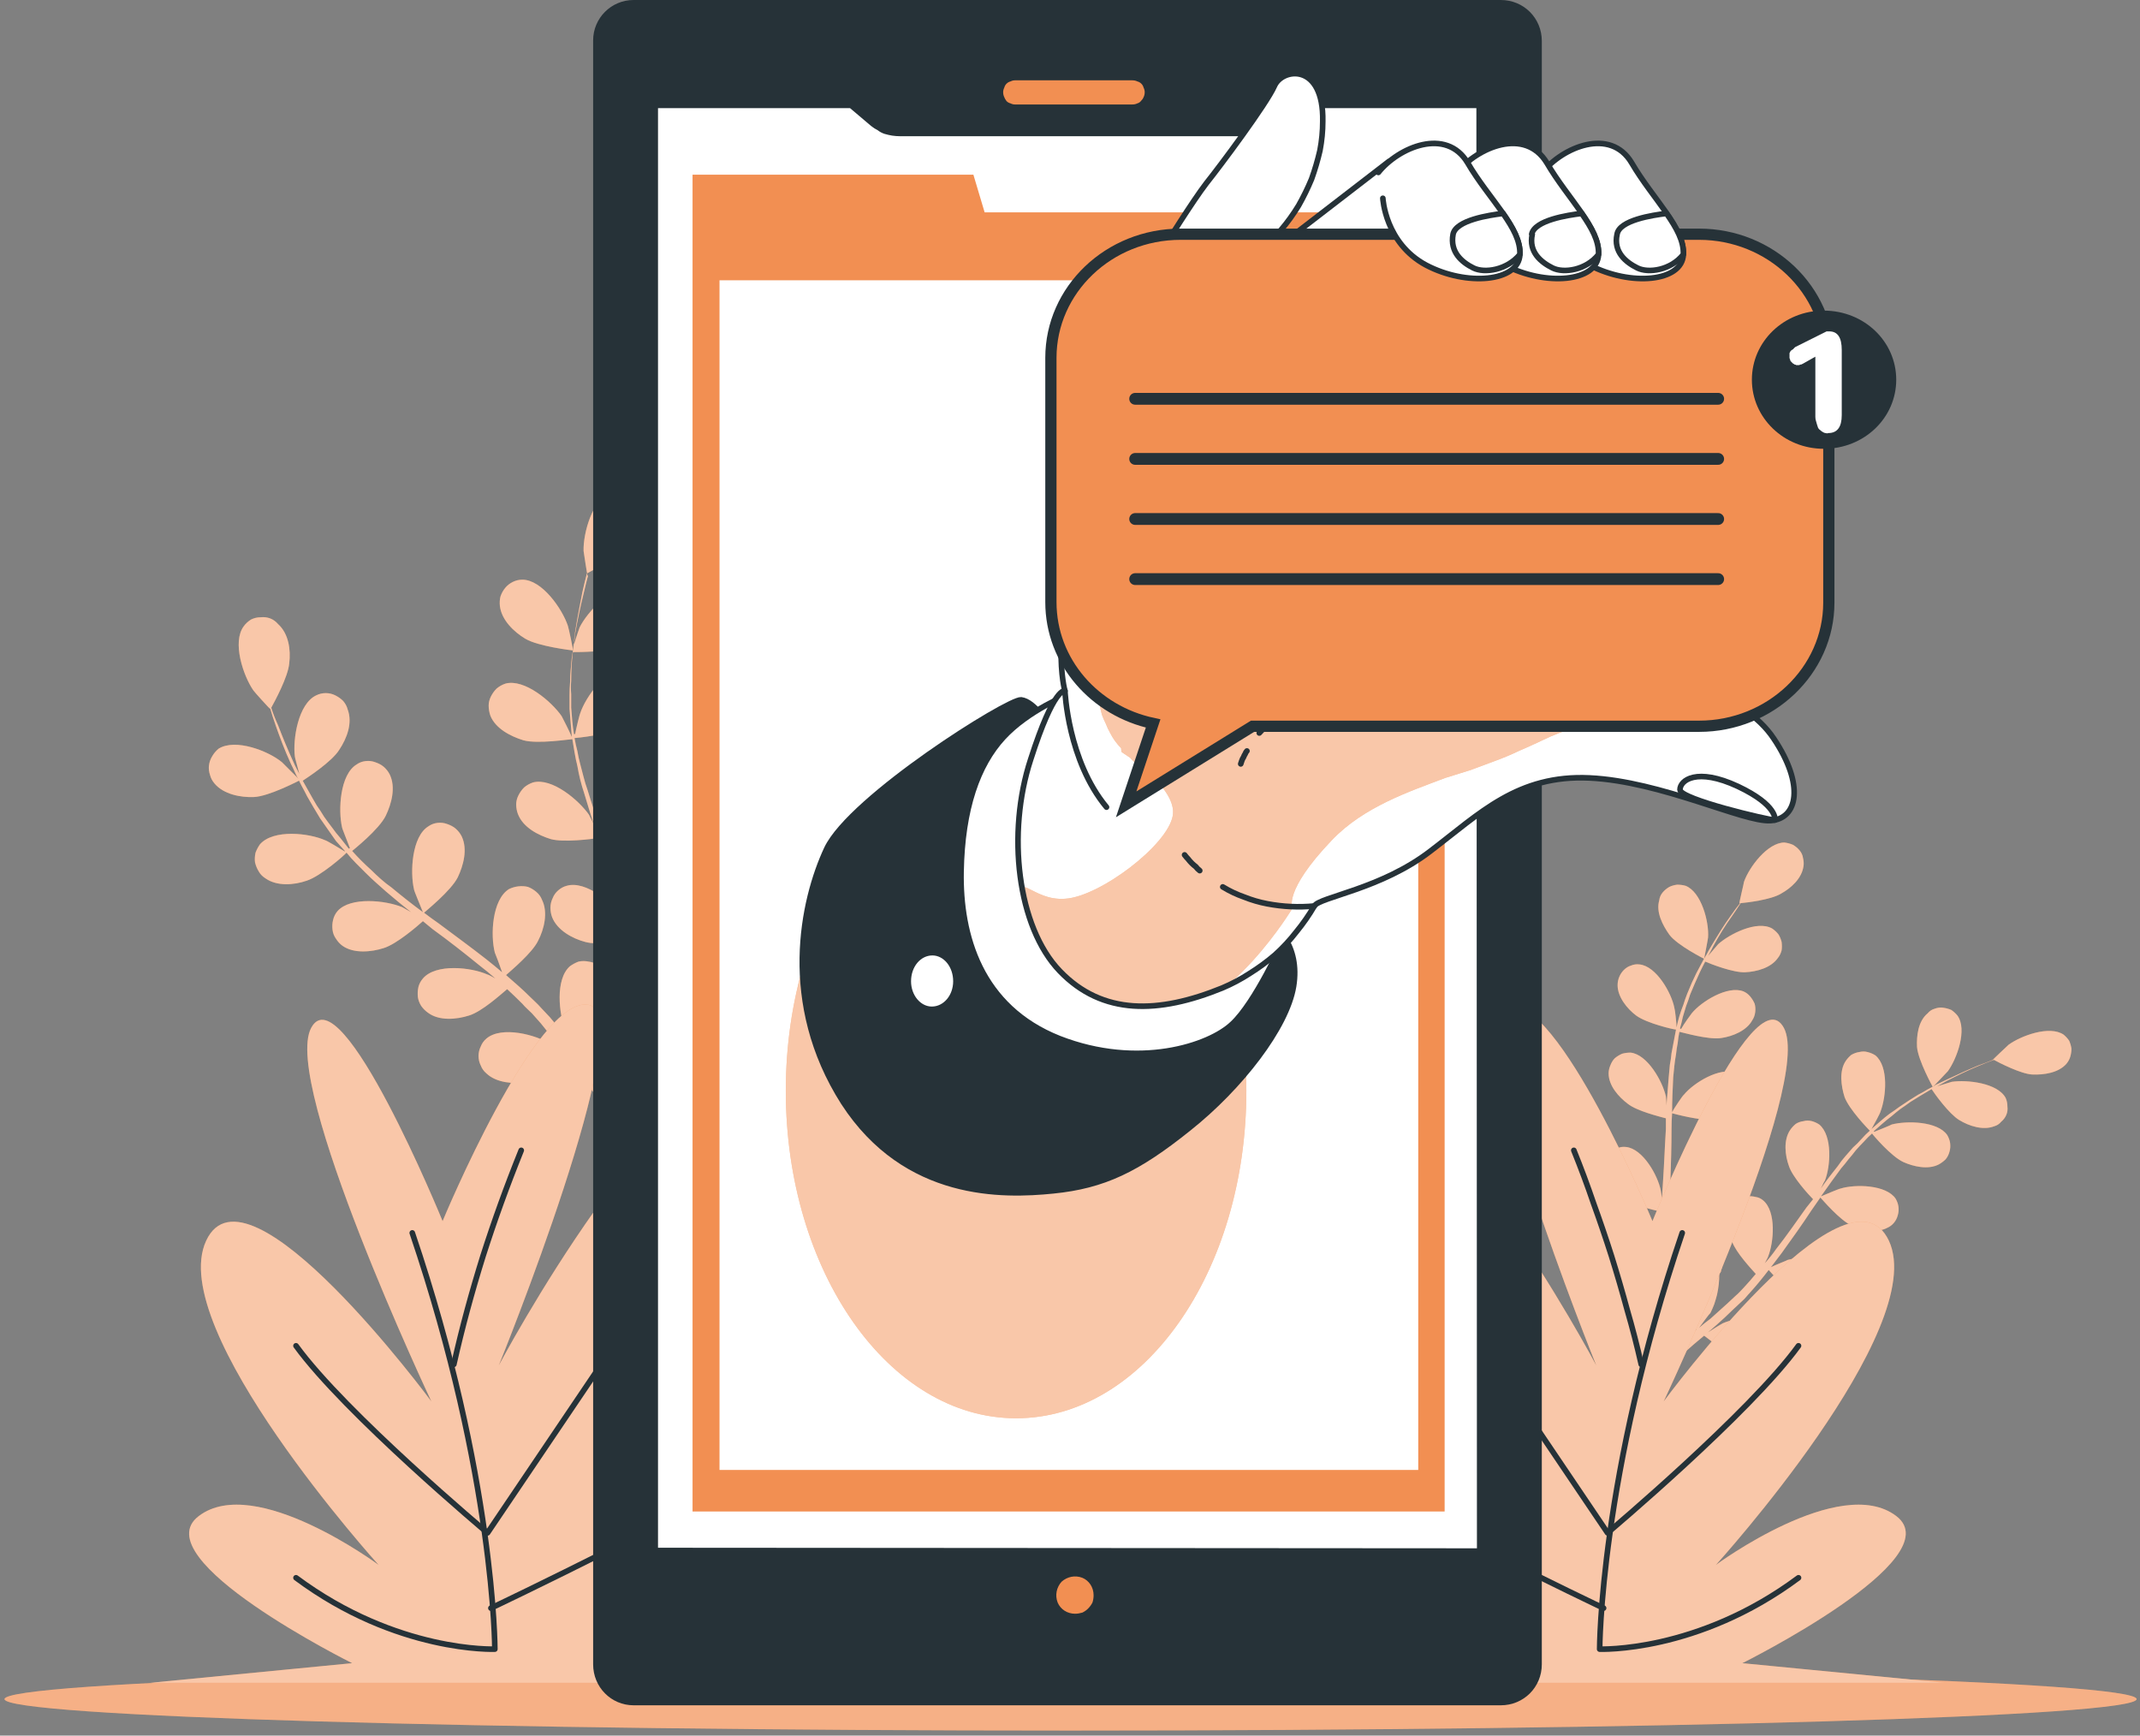<svg version="1.2" xmlns="http://www.w3.org/2000/svg" viewBox="0 0 381 309" width="381" height="309">
	<rect x="0" y="0" width="381" height="309" fill="#808080" stroke="none"/>
	<title>New message-bro-svg</title>
	<defs>
		<clipPath clipPathUnits="userSpaceOnUse" id="cp1">
			<path d="m315.83 131.47c-5.48-8.22-18.56-10.65-28.9-14-10.34-3.35-16.43-10-13.69-26.46 2.74-16.46 17-43.2 16.73-48.07-0.27-4.87-49.28-4.56-53.85-3-4.57 1.56-5.47 1.21-9.73 6.69q-0.89 1.11-1.73 2.25-0.84 1.14-1.64 2.32-0.8 1.17-1.56 2.37-0.75 1.2-1.46 2.43l5.28-11.1h0.39q0.21-0.55 0.47-1.07 0.26-0.53 0.57-1.03 0.3-0.5 0.64-0.98 0.35-0.47 0.73-0.92 1.73-2.01 3.09-4.28 1.36-2.27 2.31-4.74 0.96-2.48 1.47-5.07 0.52-2.6 0.58-5.25c0.2-10.47-7.25-9.46-8.66-6.24-1.41 3.22-9.66 14.3-12.08 17.32-2.42 3.02-7.45 11.28-7.45 11.28l-5.59 19.38c0 0-1.22 5.78-8.22 27.69-7 21.91-3.95 32.01-3.95 32.01 0 0-1.83-0.91-6.09 12.17-4.26 13.08-2.43 29.81 5.17 37.72 7.6 7.91 17.65 7.61 28.91 3.05q2.58-1.11 4.95-2.61 2.37-1.51 4.46-3.38 2.1-1.87 3.86-4.05 1.77-2.18 3.16-4.62c0.93-1.62 11.87-3 20.69-9.73 8.82-6.73 15.51-13.69 28.31-13.08 12.8 0.61 27.38 7.91 32.25 7.6 4.87-0.31 6.06-6.39 0.58-14.6z"/>
		</clipPath>
	</defs>
	<style>
		.s0 { fill: #f28f52 } 
		.s1 { opacity: .3;fill: #ffffff } 
		.s2 { fill: #ffffff } 
		.s3 { opacity: .5;fill: #ffffff } 
		.s4 { fill: none;stroke: #263238;stroke-linecap: round;stroke-linejoin: round } 
		.s5 { fill: #263238;stroke: #263238;stroke-miterlimit:10 } 
		.s6 { fill: #ffffff;stroke: #263238;stroke-linecap: round;stroke-linejoin: round;stroke-width: .9 } 
		.s7 { fill: #263238;stroke: #263238;stroke-linecap: round;stroke-linejoin: round } 
		.s8 { fill: #ffffff;stroke: #263238;stroke-linecap: round;stroke-linejoin: round } 
		.s9 { fill: #f28f52;stroke: #263238;stroke-miterlimit:10;stroke-width: 2 } 
		.s10 { fill: none;stroke: #263238;stroke-linecap: round;stroke-miterlimit:10;stroke-width: 2.1 } 
		.s11 { fill: #263238 } 
	</style>
	<g id="freepik--Shadow--inject-81">
		<path class="s0" d="m380.4 302.5c0 3.1-85 5.6-189.8 5.6-104.8 0-189.8-2.5-189.8-5.6 0-3.1 85-5.7 189.8-5.7 104.8 0 189.8 2.6 189.8 5.7z"/>
		<path class="s1" d="m380.4 302.5c0 3.1-85 5.6-189.8 5.6-104.8 0-189.8-2.5-189.8-5.6 0-3.1 85-5.7 189.8-5.7 104.8 0 189.8 2.6 189.8 5.7z"/>
	</g>
	<g id="freepik--Plants--inject-81">
		<path class="s0" d="m344.1 193.5c0 0.1 2.5-2.6 2.7-2.8 1.6-2.2 3.5-7.4 1.7-9.9q-0.5-0.6-1.1-1-0.7-0.3-1.5-0.4-0.7-0.1-1.5 0.2-0.7 0.2-1.2 0.8c-1.7 1.4-2 4-1.9 6 0.2 2.4 2.8 7.1 2.8 7.1z"/>
		<path class="s0" d="m367.4 184.2c-2.5-1.7-7.6 0.2-9.8 1.8-0.2 0.2-2.9 2.7-2.8 2.7q-1.2 0.5-2.6 1c-1.7 0.7-3.7 1.6-5.8 2.6q-0.8 0.4-1.7 0.8-0.8 0.5-1.6 0.9-0.8 0.5-1.6 0.9-0.8 0.5-1.6 1-0.9 0.6-1.8 1.2-0.8 0.6-1.7 1.2-0.8 0.6-1.6 1.3-0.8 0.7-1.6 1.4 0 0 0 0 0 0 0 0 0 0 0 0 0 0 0 0c0.4-0.7 1.6-2.9 1.6-3.1 1-2.6 1.5-8-0.9-10q-0.6-0.4-1.4-0.6-0.7-0.2-1.5 0-0.7 0.1-1.4 0.5-0.6 0.5-1 1.1c-1.2 1.8-0.8 4.5-0.2 6.4 0.8 2.2 4.2 5.7 4.5 6q-0.8 0.7-1.5 1.5-0.7 0.8-1.5 1.5-0.7 0.8-1.4 1.6-0.7 0.8-1.3 1.7c-1 1.3-2.1 2.6-3 4 0.3-0.7 0.6-1.3 0.7-1.4 1-2.5 1.4-8-1-10q-0.6-0.4-1.3-0.6-0.8-0.2-1.5 0-0.8 0.1-1.4 0.5-0.6 0.5-1 1.1c-1.2 1.8-0.9 4.5-0.2 6.4 0.6 1.9 3.5 5.1 4.3 5.9l-1.2 1.5c-1.8 2.5-3.5 5-5.4 7.4q-0.9 1.3-2 2.5c0.3-0.6 0.6-1.1 0.6-1.2 1-2.5 1.5-8-0.9-10q-0.6-0.5-1.3-0.6-0.8-0.2-1.5-0.1-0.8 0.2-1.4 0.6-0.7 0.4-1.1 1.1c-1.2 1.8-0.8 4.4-0.2 6.4 0.7 1.9 3.3 4.7 4.2 5.7q-1 1.2-2.1 2.4c-0.5 0.5-0.9 1-1.5 1.5l-1.5 1.4c-1 0.9-2 1.8-3 2.7q-1.1 0.8-2 1.6c0.6-0.8 1.8-2.5 2-2.6q0.4-0.8 0.7-1.6 0.3-0.9 0.5-1.7 0.2-0.9 0.3-1.8 0.1-0.9 0.1-1.8 0-0.1 0.1-0.2 0-0.1 0.1-0.1 0-0.1 0.1-0.2 0-0.1 0-0.2 0.3-0.7 0.3-1.5 0-0.8-0.4-1.5-0.3-0.6-0.9-1.1-0.6-0.5-1.4-0.7c-3-0.8-7.1 2.9-8.5 5.2-0.1 0.1-0.8 1.7-1.3 2.7q0.3-0.9 0.6-1.9c0.3-1.3 0.6-2.6 1-4q0.2-1 0.4-2c0.1-0.7 0.2-1.5 0.4-2.2q0.3-2.5 0.5-5.1c1.2 0.3 5.2 1.4 7.2 1 2-0.4 4.5-1.3 5.5-3.2q0.4-0.6 0.5-1.4 0.1-0.8-0.1-1.5-0.3-0.7-0.8-1.3-0.5-0.6-1.2-0.9c-2.8-1.2-7.4 1.8-9.2 3.9-0.1 0.1-1.2 1.7-1.8 2.7 0.1-1 0.1-2.1 0.2-3.2 0.1-3 0.2-6.1 0.2-9.2q0-1.4 0.1-2.8c0.4 0.1 5.1 1.4 7.4 1.1 2-0.3 4.5-1.3 5.5-3.2q0.4-0.6 0.5-1.4 0.1-0.8-0.2-1.5-0.2-0.7-0.7-1.3-0.5-0.6-1.2-0.9c-2.8-1.1-7.5 1.8-9.2 3.9-0.2 0.1-1.8 2.5-2.1 3.1 0-2.1 0.1-4.1 0.2-6.2q0.1-1 0.2-2 0.1-1 0.3-2.1 0.1-1 0.3-2 0.1-1 0.3-2c0.2 0 5.2 1.5 7.5 1.1 2-0.3 4.5-1.3 5.5-3.2q0.4-0.6 0.5-1.4 0.1-0.8-0.1-1.5-0.3-0.7-0.8-1.3-0.5-0.6-1.2-0.9c-2.8-1.1-7.5 1.8-9.2 3.9-0.1 0.1-1.4 1.9-1.9 2.8l-0.2-0.1q0.3-1 0.5-2 0.3-1 0.6-2 0.4-1 0.7-2 0.4-0.9 0.8-1.9c0.6-1.4 1.2-2.7 1.9-4 0.9 0.4 5 2 7.1 1.9 2.1-0.1 4.6-0.8 5.8-2.5q0.5-0.6 0.7-1.4 0.1-0.7 0-1.5-0.2-0.8-0.6-1.4-0.5-0.6-1.1-1c-2.7-1.5-7.6 1-9.6 2.8-0.1 0.1-1.1 1.3-1.8 2.1 0.3-0.5 0.6-1.1 0.9-1.7 1.1-2 2.2-3.8 3.3-5.3q0.9-1.3 1.6-2.4c1.1-0.1 5.4-0.6 7.2-1.7 1.8-1 3.7-2.7 4-4.9q0.1-0.7-0.1-1.5-0.1-0.7-0.6-1.3-0.5-0.6-1.2-1-0.7-0.3-1.5-0.4c-3 0-6.3 4.4-7.2 7 0 0.2-0.9 3.8-0.8 3.8h0.1q-0.8 1-1.7 2.3c-1.1 1.5-2.2 3.3-3.4 5.3q-0.5 0.8-0.9 1.6-0.5 0.8-0.9 1.6-0.5 0.9-0.9 1.7-0.4 0.9-0.8 1.7-0.4 1-0.8 1.9-0.4 1-0.7 2-0.4 1-0.7 2-0.3 1-0.5 2 0 0 0 0 0 0 0 0.1 0 0 0 0 0 0 0 0c0-0.9-0.3-3.4-0.4-3.6-0.5-2.6-3.2-7.4-6.2-7.7q-0.8-0.1-1.5 0.2-0.7 0.2-1.3 0.8-0.5 0.5-0.8 1.2-0.3 0.7-0.3 1.5c0 2.1 1.7 4.2 3.3 5.4 1.9 1.4 6.7 2.5 7.1 2.5q-0.2 1.1-0.4 2.1-0.2 1.1-0.4 2.1-0.1 1.1-0.3 2.1-0.1 1.1-0.2 2.2-0.2 2.4-0.4 5c0-0.8-0.1-1.5-0.1-1.6-0.6-2.7-3.3-7.5-6.3-7.8q-0.8 0-1.5 0.2-0.7 0.3-1.3 0.8-0.5 0.5-0.8 1.3-0.3 0.7-0.3 1.4c0 2.2 1.8 4.2 3.4 5.4 1.6 1.3 5.7 2.3 6.8 2.6 0 0.6 0 1.2 0 1.9-0.2 3.1-0.3 6.1-0.5 9.1q-0.1 1.6-0.2 3.2c-0.1-0.7-0.2-1.3-0.2-1.3-0.5-2.7-3.2-7.5-6.2-7.8q-0.8-0.1-1.5 0.2-0.8 0.2-1.3 0.8-0.6 0.5-0.9 1.2-0.2 0.7-0.2 1.5c0 2.1 1.7 4.2 3.3 5.4 1.6 1.2 5.4 2.1 6.7 2.4q-0.2 1.7-0.5 3.2c-0.1 0.7-0.2 1.4-0.4 2.1l-0.4 2c-0.4 1.3-0.7 2.6-1.1 3.9q-0.4 1.3-0.8 2.5c0.1-1.1 0.2-3.1 0.2-3.3-0.2-2.7-2.1-7.9-5-8.6q-0.8-0.2-1.5-0.1-0.8 0.2-1.4 0.6-0.6 0.5-1 1.1-0.4 0.7-0.5 1.4c-0.3 2.2 1.1 4.4 2.5 5.9 1.4 1.4 6 3.4 6.5 3.6q-0.6 2-1.3 4c-1.5 4.3-2.9 7.9-3.9 10.4 0 0.1 0 0.1-0.1 0.2l1.8 1q0.1-0.2 0.2-0.5c1-2.5 2.3-6.1 3.7-10.6q0.7-2.1 1.4-4.4 0.6 0.1 1.1 0.1 0.6 0.1 1.2 0.1 0.6 0 1.1 0.1 0.6 0 1.2 0c0.5 2.2 3.1 5.9 3.4 6.3q-1.7 1.4-3.2 2.6c-3.7 2.9-6.8 5-9 6.6l-0.3 0.1 2 1.1c2.2-1.5 5-3.7 8.4-6.3 1.1-1 2.3-2 3.5-3 0.5 0.3 4.1 3.4 6.3 4.1 1.9 0.5 4.6 0.7 6.3-0.6q0.6-0.4 1-1.1 0.4-0.6 0.5-1.4 0.1-0.8-0.1-1.5-0.2-0.7-0.7-1.3c-2.1-2.3-7.5-1.5-10-0.4-0.2 0.1-1.7 1-2.6 1.6q0.7-0.6 1.5-1.3c1-0.9 2-1.8 3-2.8l1.5-1.4c0.6-0.5 1-1.1 1.5-1.6q1.7-1.9 3.3-4c0.8 0.9 3.6 4 5.5 4.9 1.8 0.8 4.4 1.4 6.3 0.4q0.7-0.4 1.2-1 0.5-0.6 0.7-1.3 0.2-0.7 0.1-1.5-0.1-0.7-0.5-1.4c-1.7-2.5-7.2-2.6-9.9-1.9-0.1 0.1-2 0.8-3 1.3 0.7-0.9 1.3-1.7 1.9-2.5 1.8-2.5 3.6-5 5.3-7.6l1.6-2.3c0.3 0.3 3.5 4.1 5.6 5 1.8 0.8 4.4 1.4 6.3 0.4q0.7-0.3 1.2-0.9 0.5-0.6 0.7-1.4 0.2-0.7 0.1-1.5-0.1-0.7-0.5-1.4c-1.7-2.5-7.2-2.6-9.8-1.8-0.2 0-2.8 1.1-3.5 1.4 1.2-1.7 2.4-3.4 3.6-5q0.7-0.8 1.3-1.6 0.7-0.8 1.3-1.6 0.7-0.8 1.4-1.5 0.7-0.8 1.5-1.5c0.1 0.2 3.4 4.1 5.6 5.1 1.8 0.8 4.4 1.4 6.3 0.4q0.7-0.4 1.2-0.9 0.5-0.6 0.7-1.4 0.2-0.7 0.1-1.5-0.1-0.7-0.5-1.4c-1.7-2.5-7.2-2.6-9.9-1.9-0.1 0.1-2.1 0.9-3.1 1.3l-0.1-0.1q0.8-0.7 1.6-1.4 0.8-0.7 1.6-1.3 0.8-0.7 1.6-1.3 0.9-0.6 1.7-1.2 1.9-1.2 3.8-2.3c0.5 0.8 3.1 4.4 4.9 5.5 1.8 1.1 4.3 1.9 6.3 1.1q0.7-0.2 1.2-0.8 0.6-0.5 0.9-1.2 0.3-0.7 0.2-1.5 0-0.8-0.3-1.5c-1.4-2.7-6.9-3.3-9.6-2.9-0.1 0-1.6 0.5-2.6 0.8l1.6-0.9c2.1-1.1 4-2 5.7-2.7 1-0.4 1.9-0.8 2.8-1.1 0.9 0.5 4.8 2.5 6.8 2.6 2.1 0.1 4.7-0.3 6.1-1.9q0.5-0.6 0.7-1.3 0.2-0.7 0.2-1.4-0.1-0.7-0.4-1.4-0.4-0.6-1-1.1z"/>
		<path class="s0" d="m297.2 166.4c1.4 1.9 6.2 4.3 6.2 4.3 0 0 0.7-3.6 0.7-3.8 0.2-2.8-1.2-8.1-4-9.2q-0.7-0.2-1.5-0.2-0.8 0.1-1.4 0.4-0.7 0.4-1.2 1-0.5 0.6-0.6 1.4c-0.6 2.1 0.6 4.4 1.8 6.1z"/>
		<g style="opacity: .5">
			<path class="s2" d="m344.1 193.5c0 0.1 2.5-2.6 2.7-2.8 1.6-2.2 3.5-7.4 1.7-9.9q-0.5-0.6-1.1-1-0.7-0.3-1.5-0.4-0.7-0.1-1.5 0.2-0.7 0.2-1.2 0.8c-1.7 1.4-2 4-1.9 6 0.2 2.4 2.8 7.1 2.8 7.1z"/>
			<path class="s2" d="m367.4 184.2c-2.5-1.7-7.6 0.2-9.8 1.8-0.2 0.2-2.9 2.7-2.8 2.7q-1.2 0.5-2.6 1c-1.7 0.7-3.7 1.6-5.8 2.6q-0.8 0.4-1.7 0.8-0.8 0.5-1.6 0.9-0.8 0.5-1.6 0.9-0.8 0.5-1.6 1-0.9 0.6-1.8 1.2-0.8 0.6-1.7 1.2-0.8 0.6-1.6 1.3-0.8 0.7-1.6 1.4 0 0 0 0 0 0 0 0 0 0 0 0 0 0 0 0c0.4-0.7 1.6-2.9 1.6-3.1 1-2.6 1.5-8-0.9-10q-0.6-0.4-1.4-0.6-0.7-0.2-1.5 0-0.7 0.1-1.4 0.5-0.6 0.5-1 1.1c-1.2 1.8-0.8 4.5-0.2 6.4 0.8 2.2 4.2 5.7 4.5 6q-0.8 0.7-1.5 1.5-0.7 0.8-1.5 1.5-0.7 0.8-1.4 1.6-0.7 0.8-1.3 1.7c-1 1.3-2.1 2.6-3 4 0.3-0.7 0.6-1.3 0.7-1.4 1-2.5 1.4-8-1-10q-0.6-0.4-1.3-0.6-0.8-0.2-1.5 0-0.8 0.1-1.4 0.5-0.6 0.5-1 1.1c-1.2 1.8-0.9 4.5-0.2 6.4 0.6 1.9 3.5 5.1 4.3 5.9l-1.2 1.5c-1.8 2.5-3.5 5-5.4 7.4q-0.9 1.3-2 2.5c0.3-0.6 0.6-1.1 0.6-1.2 1-2.5 1.5-8-0.9-10q-0.6-0.5-1.3-0.6-0.8-0.2-1.5-0.1-0.8 0.2-1.4 0.6-0.7 0.4-1.1 1.1c-1.2 1.8-0.8 4.4-0.2 6.4 0.7 1.9 3.3 4.7 4.2 5.7q-1 1.2-2.1 2.4c-0.5 0.5-0.9 1-1.5 1.5l-1.5 1.4c-1 0.9-2 1.8-3 2.7q-1.1 0.8-2 1.6c0.6-0.8 1.8-2.5 2-2.6q0.4-0.8 0.7-1.6 0.3-0.9 0.5-1.7 0.2-0.9 0.3-1.8 0.1-0.9 0.1-1.8 0-0.1 0.1-0.2 0-0.1 0.1-0.1 0-0.1 0.1-0.2 0-0.1 0-0.2 0.3-0.7 0.3-1.5 0-0.8-0.4-1.5-0.3-0.6-0.9-1.1-0.6-0.5-1.4-0.7c-3-0.8-7.1 2.9-8.5 5.2-0.1 0.1-0.8 1.7-1.3 2.7q0.3-0.9 0.6-1.9c0.3-1.3 0.6-2.6 1-4q0.2-1 0.4-2c0.1-0.7 0.2-1.5 0.4-2.2q0.3-2.5 0.5-5.1c1.2 0.3 5.2 1.4 7.2 1 2-0.4 4.5-1.3 5.5-3.2q0.4-0.6 0.5-1.4 0.1-0.8-0.1-1.5-0.3-0.7-0.8-1.3-0.5-0.6-1.2-0.9c-2.8-1.2-7.4 1.8-9.2 3.9-0.1 0.1-1.2 1.7-1.8 2.7 0.1-1 0.1-2.1 0.2-3.2 0.1-3 0.2-6.1 0.2-9.2q0-1.4 0.1-2.8c0.4 0.1 5.1 1.4 7.4 1.1 2-0.3 4.5-1.3 5.5-3.2q0.4-0.6 0.5-1.4 0.1-0.8-0.2-1.5-0.2-0.7-0.7-1.3-0.5-0.6-1.2-0.9c-2.8-1.1-7.5 1.8-9.2 3.9-0.2 0.1-1.8 2.5-2.1 3.1 0-2.1 0.1-4.1 0.2-6.2q0.1-1 0.2-2 0.1-1 0.3-2.1 0.1-1 0.3-2 0.1-1 0.3-2c0.2 0 5.2 1.5 7.5 1.1 2-0.3 4.5-1.3 5.5-3.2q0.4-0.6 0.5-1.4 0.1-0.8-0.1-1.5-0.3-0.7-0.8-1.3-0.5-0.6-1.2-0.9c-2.8-1.1-7.5 1.8-9.2 3.9-0.1 0.1-1.4 1.9-1.9 2.8l-0.2-0.1q0.3-1 0.5-2 0.3-1 0.6-2 0.4-1 0.7-2 0.4-0.9 0.8-1.9c0.6-1.4 1.2-2.7 1.9-4 0.9 0.4 5 2 7.1 1.9 2.1-0.1 4.6-0.8 5.8-2.5q0.5-0.6 0.7-1.4 0.1-0.7 0-1.5-0.2-0.8-0.6-1.4-0.5-0.6-1.1-1c-2.7-1.5-7.6 1-9.6 2.8-0.1 0.1-1.1 1.3-1.8 2.1 0.3-0.5 0.6-1.1 0.9-1.7 1.1-2 2.2-3.8 3.3-5.3q0.9-1.3 1.6-2.4c1.1-0.1 5.4-0.6 7.2-1.7 1.8-1 3.7-2.7 4-4.9q0.1-0.7-0.1-1.5-0.1-0.7-0.6-1.3-0.5-0.6-1.2-1-0.7-0.3-1.5-0.4c-3 0-6.3 4.4-7.2 7 0 0.2-0.9 3.8-0.8 3.8h0.1q-0.8 1-1.7 2.3c-1.1 1.5-2.2 3.3-3.4 5.3q-0.5 0.8-0.9 1.6-0.5 0.8-0.9 1.6-0.5 0.9-0.9 1.7-0.4 0.9-0.8 1.7-0.4 1-0.8 1.9-0.4 1-0.7 2-0.4 1-0.7 2-0.3 1-0.5 2 0 0 0 0 0 0 0 0.1 0 0 0 0 0 0 0 0c0-0.9-0.3-3.4-0.4-3.6-0.5-2.6-3.2-7.4-6.2-7.7q-0.8-0.1-1.5 0.2-0.7 0.2-1.3 0.8-0.5 0.5-0.8 1.2-0.3 0.7-0.3 1.5c0 2.1 1.7 4.2 3.3 5.4 1.9 1.4 6.7 2.5 7.1 2.5q-0.2 1.1-0.4 2.1-0.2 1.1-0.4 2.1-0.1 1.1-0.3 2.1-0.1 1.1-0.2 2.2-0.2 2.4-0.4 5c0-0.8-0.1-1.5-0.1-1.6-0.6-2.7-3.3-7.5-6.3-7.8q-0.8 0-1.5 0.2-0.7 0.3-1.3 0.8-0.5 0.5-0.8 1.3-0.3 0.7-0.3 1.4c0 2.2 1.8 4.2 3.4 5.4 1.6 1.3 5.7 2.3 6.8 2.6 0 0.6 0 1.2 0 1.9-0.2 3.1-0.3 6.1-0.5 9.1q-0.1 1.6-0.2 3.2c-0.1-0.7-0.2-1.3-0.2-1.3-0.5-2.7-3.2-7.5-6.2-7.8q-0.8-0.1-1.5 0.2-0.8 0.2-1.3 0.8-0.6 0.5-0.9 1.2-0.2 0.7-0.2 1.5c0 2.1 1.7 4.2 3.3 5.4 1.6 1.2 5.4 2.1 6.7 2.4q-0.2 1.7-0.5 3.2c-0.1 0.7-0.2 1.4-0.4 2.1l-0.4 2c-0.4 1.3-0.7 2.6-1.1 3.9q-0.4 1.3-0.8 2.5c0.1-1.1 0.2-3.1 0.2-3.3-0.2-2.7-2.1-7.9-5-8.6q-0.8-0.2-1.5-0.1-0.8 0.2-1.4 0.6-0.6 0.5-1 1.1-0.4 0.7-0.5 1.4c-0.3 2.2 1.1 4.4 2.5 5.9 1.4 1.4 6 3.4 6.5 3.6q-0.6 2-1.3 4c-1.5 4.3-2.9 7.9-3.9 10.4 0 0.1 0 0.1-0.1 0.2l1.8 1q0.1-0.2 0.2-0.5c1-2.5 2.3-6.1 3.7-10.6q0.7-2.1 1.4-4.4 0.6 0.1 1.1 0.1 0.6 0.1 1.2 0.1 0.6 0 1.1 0.1 0.6 0 1.2 0c0.5 2.2 3.1 5.9 3.4 6.3q-1.7 1.4-3.2 2.6c-3.7 2.9-6.8 5-9 6.6l-0.3 0.1 2 1.1c2.2-1.5 5-3.7 8.4-6.3 1.1-1 2.3-2 3.5-3 0.5 0.3 4.1 3.4 6.3 4.1 1.9 0.5 4.6 0.7 6.3-0.6q0.6-0.4 1-1.1 0.4-0.6 0.5-1.4 0.1-0.8-0.1-1.5-0.2-0.7-0.7-1.3c-2.1-2.3-7.5-1.5-10-0.4-0.2 0.1-1.7 1-2.6 1.6q0.7-0.6 1.5-1.3c1-0.9 2-1.8 3-2.8l1.5-1.4c0.6-0.5 1-1.1 1.5-1.6q1.7-1.9 3.3-4c0.8 0.9 3.6 4 5.5 4.9 1.8 0.8 4.4 1.4 6.3 0.4q0.7-0.4 1.2-1 0.5-0.6 0.7-1.3 0.2-0.7 0.1-1.5-0.1-0.7-0.5-1.4c-1.7-2.5-7.2-2.6-9.9-1.9-0.1 0.1-2 0.8-3 1.3 0.7-0.9 1.3-1.7 1.9-2.5 1.8-2.5 3.6-5 5.3-7.6l1.6-2.3c0.3 0.3 3.5 4.1 5.6 5 1.8 0.8 4.4 1.4 6.3 0.4q0.7-0.3 1.2-0.9 0.5-0.6 0.7-1.4 0.2-0.7 0.1-1.5-0.1-0.7-0.5-1.4c-1.7-2.5-7.2-2.6-9.8-1.8-0.2 0-2.8 1.1-3.5 1.4 1.2-1.7 2.4-3.4 3.6-5q0.7-0.8 1.3-1.6 0.7-0.8 1.3-1.6 0.7-0.8 1.4-1.5 0.7-0.8 1.5-1.5c0.1 0.2 3.4 4.1 5.6 5.1 1.8 0.8 4.4 1.4 6.3 0.4q0.7-0.4 1.2-0.9 0.5-0.6 0.7-1.4 0.2-0.7 0.1-1.5-0.1-0.7-0.5-1.4c-1.7-2.5-7.2-2.6-9.9-1.9-0.1 0.1-2.1 0.9-3.1 1.3l-0.1-0.1q0.8-0.7 1.6-1.4 0.8-0.7 1.6-1.3 0.8-0.7 1.6-1.3 0.9-0.6 1.7-1.2 1.9-1.2 3.8-2.3c0.5 0.8 3.1 4.4 4.9 5.5 1.8 1.1 4.3 1.9 6.3 1.1q0.7-0.2 1.2-0.8 0.6-0.5 0.9-1.2 0.3-0.7 0.2-1.5 0-0.8-0.3-1.5c-1.4-2.7-6.9-3.3-9.6-2.9-0.1 0-1.6 0.5-2.6 0.8l1.6-0.9c2.1-1.1 4-2 5.7-2.7 1-0.4 1.9-0.8 2.8-1.1 0.9 0.5 4.8 2.5 6.8 2.6 2.1 0.1 4.7-0.3 6.1-1.9q0.5-0.6 0.7-1.3 0.2-0.7 0.2-1.4-0.1-0.7-0.4-1.4-0.4-0.6-1-1.1z"/>
			<path class="s2" d="m297.2 166.4c1.4 1.9 6.2 4.3 6.2 4.3 0 0 0.7-3.6 0.7-3.8 0.2-2.8-1.2-8.1-4-9.2q-0.7-0.2-1.5-0.2-0.8 0.1-1.4 0.4-0.7 0.4-1.2 1-0.5 0.6-0.6 1.4c-0.6 2.1 0.6 4.4 1.8 6.1z"/>
		</g>
		<path class="s0" d="m102 115.8c0.1 0-0.8-4.2-0.9-4.4-1-3-4.6-8.2-8.1-8.2q-0.9 0-1.7 0.4-0.8 0.4-1.3 1-0.6 0.7-0.9 1.6-0.2 0.8-0.1 1.7c0.3 2.5 2.5 4.6 4.5 5.8 2.3 1.4 8.5 2.1 8.5 2.1z"/>
		<path class="s0" d="m108.8 87.6c-3.3 1.2-5 7.3-4.9 10.5 0 0.2 0.7 4.5 0.7 4.4h0.1c-0.3 1-0.5 2-0.8 3.2q-0.8 3.2-1.5 7.1-0.1 1.1-0.3 2.2-0.1 1-0.3 2.1-0.1 1.1-0.2 2.2-0.1 1-0.1 2.1-0.1 1.2-0.1 2.4 0 1.2 0 2.4 0.1 1.3 0.2 2.5 0.1 1.2 0.2 2.4 0 0 0 0 0 0 0 0 0 0 0 0.1 0 0 0 0c-0.4-1-1.7-3.5-1.8-3.7-1.8-2.6-6.6-6.7-10-5.8q-0.9 0.3-1.6 0.9-0.6 0.6-1 1.4-0.4 0.8-0.4 1.6 0 0.9 0.3 1.8c0.9 2.3 3.6 3.7 5.9 4.4 2.6 0.7 8.2-0.2 8.7-0.2q0.2 1.2 0.4 2.4 0.2 1.2 0.5 2.4 0.2 1.2 0.5 2.4 0.3 1.2 0.7 2.4 0.8 2.7 1.7 5.5c-0.4-0.8-0.8-1.5-0.8-1.6-1.8-2.6-6.6-6.7-10-5.8q-0.9 0.3-1.6 0.9-0.6 0.6-1 1.4-0.4 0.8-0.4 1.6 0 0.9 0.3 1.7c0.9 2.4 3.6 3.8 5.9 4.5 2.3 0.6 7.1 0 8.4-0.2q0.4 1 0.8 2.1c1.1 3.4 2.3 6.7 3.3 10q0.6 1.8 1 3.5c-0.3-0.7-0.6-1.3-0.7-1.4-1.7-2.6-6.6-6.7-10-5.7q-0.8 0.2-1.5 0.8-0.7 0.6-1 1.4-0.4 0.8-0.4 1.7 0 0.9 0.3 1.7c0.9 2.3 3.6 3.8 5.9 4.4 2.2 0.6 6.6 0.1 8.2-0.1 0.3 1.2 0.6 2.4 0.8 3.5 0.1 0.9 0.3 1.6 0.4 2.5 0.1 0.8 0.3 1.6 0.4 2.4 0.1 1.5 0.3 3.1 0.4 4.6q0.2 1.5 0.2 3c-0.3-1.2-1.1-3.5-1.1-3.6q-0.5-1-1.1-1.8-0.6-0.9-1.2-1.7-0.7-0.7-1.5-1.4-0.8-0.7-1.6-1.3-0.1-0.1-0.1-0.2-0.1-0.1-0.1-0.2-0.1-0.1-0.2-0.2 0-0.1-0.1-0.2-0.5-0.7-1.2-1.2-0.7-0.5-1.6-0.6-0.9-0.2-1.8 0-0.8 0.3-1.5 0.8c-2.7 2.3-2 8.6-0.8 11.5 0.1 0.2 1.1 2 1.7 3-0.5-0.5-0.9-1.1-1.4-1.7-1-1.2-2-2.4-3.1-3.7l-1.6-1.7c-0.6-0.7-1.2-1.2-1.8-1.8-1.4-1.4-2.9-2.7-4.4-4 1-0.9 4.7-4 5.7-6.1 1.1-2.1 1.8-5.1 0.7-7.3q-0.3-0.8-1-1.4-0.7-0.6-1.5-0.9-0.8-0.2-1.7-0.1-0.9 0.1-1.7 0.5c-3 1.9-3.3 8.2-2.5 11.3 0.1 0.2 0.9 2.3 1.3 3.5q-1.4-1.2-2.8-2.3c-2.8-2.2-5.7-4.3-8.5-6.4q-1.3-0.9-2.6-1.9c0.3-0.3 4.8-3.9 6-6.3 1-2.1 1.8-5 0.7-7.3q-0.4-0.8-1.1-1.4-0.6-0.5-1.5-0.8-0.8-0.3-1.7-0.2-0.9 0.1-1.6 0.6c-3 1.8-3.3 8.2-2.6 11.2 0 0.3 1.3 3.3 1.6 4.1-1.9-1.4-3.8-2.9-5.6-4.4q-1-0.7-1.9-1.5-0.9-0.8-1.7-1.6-0.9-0.8-1.8-1.7-0.8-0.8-1.6-1.7c0.1-0.1 4.8-3.8 6-6.3 1-2.1 1.8-5 0.7-7.3q-0.4-0.8-1.1-1.4-0.6-0.5-1.5-0.8-0.8-0.3-1.7-0.2-0.9 0.1-1.6 0.6c-3 1.8-3.3 8.2-2.6 11.2 0 0.2 1 2.6 1.4 3.7l-0.2 0.1q-0.7-0.9-1.5-1.9-0.8-0.9-1.5-1.9-0.7-0.9-1.4-1.9-0.6-1-1.3-2c-0.9-1.5-1.7-3-2.5-4.4 0.9-0.6 5.2-3.4 6.5-5.5 1.4-2.1 2.4-4.8 1.5-7.2q-0.2-0.8-0.8-1.5-0.6-0.6-1.4-1-0.8-0.4-1.7-0.4-0.9 0-1.7 0.4c-3.2 1.5-4.2 7.8-3.8 10.9 0 0.2 0.5 1.9 0.8 3.1-0.3-0.6-0.7-1.3-1-2-1.1-2.4-2-4.6-2.8-6.7-0.5-1.1-0.9-2.1-1.2-3.1 0.6-1.1 3-5.5 3.2-7.9 0.3-2.4-0.1-5.3-2-7q-0.6-0.7-1.4-1-0.8-0.3-1.7-0.2-0.9 0-1.7 0.4-0.8 0.5-1.3 1.2c-2.1 2.8-0.1 8.8 1.7 11.4 0.1 0.2 3 3.4 3 3.3v-0.1c0.3 1 0.6 2 1 3.1 0.7 2 1.6 4.4 2.7 6.8q0.5 1 0.9 1.9 0.5 1 1 2 0.5 0.9 1 1.9 0.5 0.9 1.1 1.9 0.6 1 1.2 2 0.7 1 1.4 2 0.7 1 1.4 2 0.8 0.9 1.6 1.8v0.1c-0.8-0.5-3.3-2-3.5-2-2.9-1.3-9.2-2-11.6 0.7q-0.5 0.7-0.8 1.5-0.2 0.9-0.1 1.7 0.2 0.9 0.7 1.7 0.4 0.7 1.2 1.2c2 1.4 5 1.2 7.3 0.4 2.5-0.8 6.8-4.6 7.1-5q0.8 1 1.7 1.9 0.8 0.8 1.7 1.7 0.9 0.9 1.8 1.7 0.9 0.8 1.8 1.6 2.2 1.9 4.5 3.7l-1.6-0.9c-2.9-1.2-9.2-1.9-11.5 0.7q-0.6 0.7-0.8 1.6-0.2 0.8-0.1 1.7 0.1 0.9 0.6 1.6 0.5 0.8 1.2 1.3c2 1.4 5.1 1.1 7.3 0.4 2.3-0.7 6-3.9 7-4.8l1.7 1.4c2.9 2.1 5.7 4.3 8.4 6.5 0.9 0.7 1.9 1.5 2.8 2.3-0.7-0.4-1.3-0.7-1.4-0.7-2.9-1.3-9.2-2-11.5 0.7q-0.6 0.7-0.8 1.5-0.2 0.9-0.1 1.8 0.1 0.8 0.6 1.6 0.5 0.7 1.2 1.2c2 1.5 5.1 1.2 7.3 0.5 2.3-0.7 5.6-3.7 6.8-4.7q1.4 1.3 2.7 2.6c0.5 0.6 1.1 1.1 1.7 1.7l1.6 1.8c1 1.2 2 2.5 2.9 3.7q1 1.2 1.9 2.4c-1-0.8-2.8-2.3-3-2.4-2.7-1.7-8.8-3.3-11.5-1q-0.7 0.6-1 1.4-0.4 0.8-0.4 1.7 0 0.9 0.4 1.7 0.3 0.8 1 1.4c1.8 1.7 4.8 1.9 7.2 1.6 2.5-0.4 7.1-3.5 7.7-3.8 1 1.3 2 2.6 2.9 3.8 3.1 4.3 5.5 8 7.2 10.7l0.2 0.2 2.1-1-0.3-0.5c-1.8-2.6-4.3-6.3-7.5-10.6-1-1.4-2.2-2.8-3.3-4.2q0.4-0.5 0.8-1 0.5-0.5 0.9-1.1 0.4-0.5 0.8-1 0.4-0.5 0.8-1.1c2.5 1 7.6 1 8.3 1q0.2 2.5 0.3 4.8c0.2 5.4 0.2 9.8 0.1 12.9v0.3l2.4-1.1c0-3.1-0.1-7.2-0.5-12.2-0.1-1.6-0.2-3.5-0.4-5.3 0.7-0.2 6-1.6 8-3.2 1.9-1.4 3.8-3.8 3.7-6.3q0-0.9-0.3-1.7-0.4-0.8-1-1.4-0.7-0.6-1.5-0.9-0.9-0.3-1.8-0.2c-3.5 0.5-6.4 6.1-7 9.2 0 0.2-0.1 2.2-0.2 3.5q-0.1-1.1-0.2-2.3c-0.2-1.5-0.4-3.1-0.6-4.7l-0.4-2.4c-0.1-0.8-0.3-1.6-0.5-2.5q-0.6-2.8-1.5-5.7c1.3-0.2 6.1-0.7 8.2-1.9 2-1.2 4.3-3.2 4.6-5.7q0.1-0.9-0.1-1.7-0.2-0.9-0.8-1.6-0.6-0.7-1.3-1.1-0.8-0.4-1.7-0.4c-3.5-0.1-7.3 5-8.3 8-0.1 0.2-0.6 2.4-0.9 3.6q-0.5-1.7-1-3.5c-1.2-3.3-2.4-6.6-3.7-10l-1.1-3c0.5-0.1 6.2-0.6 8.5-1.9 2-1.2 4.3-3.3 4.6-5.7q0.1-0.9-0.1-1.8-0.2-0.8-0.8-1.5-0.5-0.7-1.3-1.1-0.8-0.4-1.7-0.4c-3.5-0.1-7.3 5-8.3 8-0.1 0.2-0.8 3.4-0.9 4.2-0.9-2.3-1.6-4.5-2.3-6.8q-0.4-1.1-0.7-2.3-0.3-1.1-0.6-2.3-0.3-1.1-0.5-2.3-0.3-1.1-0.5-2.3c0.3 0 6.2-0.6 8.6-1.9 2-1.2 4.3-3.3 4.6-5.7q0.1-0.9-0.1-1.8-0.3-0.8-0.8-1.5-0.6-0.7-1.4-1.1-0.7-0.4-1.6-0.4c-3.6-0.1-7.3 5-8.3 8-0.1 0.2-0.7 2.6-0.9 3.7h-0.2q-0.2-1.2-0.3-2.3-0.1-1.2-0.2-2.4 0-1.2 0-2.4-0.1-1.2 0-2.4c0-1.8 0.1-3.5 0.3-5.1 1.1 0 6.2 0 8.5-1 2.2-1 4.6-2.7 5.2-5.1q0.2-0.9 0.1-1.8-0.1-0.9-0.6-1.6-0.5-0.8-1.2-1.2-0.8-0.5-1.6-0.7c-3.5-0.4-7.8 4.2-9.2 7-0.1 0.2-0.6 1.8-1 3 0-0.7 0.1-1.5 0.2-2.2 0.4-2.6 0.9-5 1.3-7.1q0.4-1.8 0.8-3.3c1.1-0.6 5.5-2.9 7-4.8 1.5-1.8 2.9-4.5 2.3-7q-0.3-0.7-0.8-1.3-0.5-0.6-1.2-1-0.7-0.4-1.4-0.5-0.8-0.1-1.6 0.1z"/>
		<path class="s0" d="m45.2 141.9c2.7-0.1 8.2-3 8.2-3 0 0-3-3-3.2-3.2-2.4-2-8.3-4.3-11.3-2.4q-0.7 0.6-1.1 1.3-0.5 0.8-0.6 1.7-0.1 0.8 0.2 1.7 0.2 0.8 0.8 1.5c1.6 1.9 4.6 2.5 7 2.4z"/>
		<g style="opacity: .5">
			<path class="s2" d="m102 115.8c0.1 0-0.8-4.2-0.9-4.4-1-3-4.6-8.2-8.1-8.2q-0.9 0-1.7 0.4-0.8 0.4-1.3 1-0.6 0.7-0.9 1.6-0.2 0.8-0.1 1.7c0.3 2.5 2.5 4.6 4.5 5.8 2.3 1.4 8.5 2.1 8.5 2.1z"/>
			<path class="s2" d="m108.8 87.6c-3.3 1.2-5 7.3-4.9 10.5 0 0.2 0.7 4.5 0.7 4.4h0.1c-0.3 1-0.5 2-0.8 3.2q-0.8 3.2-1.5 7.1-0.1 1.1-0.3 2.2-0.1 1-0.3 2.1-0.1 1.1-0.2 2.2-0.1 1-0.1 2.1-0.1 1.2-0.1 2.4 0 1.2 0 2.4 0.1 1.3 0.2 2.5 0.1 1.2 0.2 2.4 0 0 0 0 0 0 0 0 0 0 0 0.1 0 0 0 0c-0.4-1-1.7-3.5-1.8-3.7-1.8-2.6-6.6-6.7-10-5.8q-0.9 0.3-1.6 0.9-0.6 0.6-1 1.4-0.4 0.8-0.4 1.6 0 0.9 0.3 1.8c0.9 2.3 3.6 3.7 5.9 4.4 2.6 0.7 8.2-0.2 8.7-0.2q0.2 1.2 0.4 2.4 0.2 1.2 0.5 2.4 0.2 1.2 0.5 2.4 0.3 1.2 0.7 2.4 0.8 2.7 1.7 5.5c-0.4-0.8-0.8-1.5-0.8-1.6-1.8-2.6-6.6-6.7-10-5.8q-0.9 0.3-1.6 0.9-0.6 0.6-1 1.4-0.4 0.8-0.4 1.6 0 0.9 0.3 1.7c0.9 2.4 3.6 3.8 5.9 4.5 2.3 0.6 7.1 0 8.4-0.2q0.4 1 0.8 2.1c1.1 3.4 2.3 6.7 3.3 10q0.6 1.8 1 3.5c-0.3-0.7-0.6-1.3-0.7-1.4-1.7-2.6-6.6-6.7-10-5.7q-0.8 0.2-1.5 0.8-0.7 0.6-1 1.4-0.4 0.8-0.4 1.7 0 0.9 0.3 1.7c0.9 2.3 3.6 3.8 5.9 4.4 2.2 0.6 6.6 0.1 8.2-0.1 0.3 1.2 0.6 2.4 0.8 3.5 0.1 0.9 0.3 1.6 0.4 2.5 0.1 0.8 0.3 1.6 0.4 2.4 0.1 1.5 0.3 3.1 0.4 4.6q0.2 1.5 0.2 3c-0.3-1.2-1.1-3.5-1.1-3.6q-0.5-1-1.1-1.8-0.6-0.9-1.2-1.7-0.7-0.7-1.5-1.4-0.8-0.7-1.6-1.3-0.1-0.1-0.1-0.2-0.1-0.1-0.1-0.2-0.1-0.1-0.2-0.2 0-0.1-0.1-0.2-0.5-0.7-1.2-1.2-0.7-0.5-1.6-0.6-0.9-0.2-1.8 0-0.8 0.3-1.5 0.8c-2.7 2.3-2 8.6-0.8 11.5 0.1 0.2 1.1 2 1.7 3-0.5-0.5-0.9-1.1-1.4-1.7-1-1.2-2-2.4-3.1-3.7l-1.6-1.7c-0.6-0.7-1.2-1.2-1.8-1.8-1.4-1.4-2.9-2.7-4.4-4 1-0.9 4.7-4 5.7-6.1 1.1-2.1 1.8-5.1 0.7-7.3q-0.3-0.8-1-1.4-0.7-0.6-1.5-0.9-0.8-0.2-1.7-0.1-0.9 0.1-1.7 0.5c-3 1.9-3.3 8.2-2.5 11.3 0.1 0.2 0.9 2.3 1.3 3.5q-1.4-1.2-2.8-2.3c-2.8-2.2-5.7-4.3-8.5-6.4q-1.3-0.9-2.6-1.9c0.3-0.3 4.8-3.9 6-6.3 1-2.1 1.8-5 0.7-7.3q-0.4-0.8-1.1-1.4-0.6-0.5-1.5-0.8-0.8-0.3-1.7-0.2-0.9 0.1-1.6 0.6c-3 1.8-3.3 8.2-2.6 11.2 0 0.3 1.3 3.3 1.6 4.1-1.9-1.4-3.8-2.9-5.6-4.4q-1-0.7-1.9-1.5-0.9-0.8-1.7-1.6-0.9-0.8-1.8-1.7-0.8-0.8-1.6-1.7c0.1-0.1 4.8-3.8 6-6.3 1-2.1 1.8-5 0.7-7.3q-0.4-0.8-1.1-1.4-0.6-0.5-1.5-0.8-0.8-0.3-1.7-0.2-0.9 0.1-1.6 0.6c-3 1.8-3.3 8.2-2.6 11.2 0 0.2 1 2.6 1.4 3.7l-0.2 0.1q-0.7-0.9-1.5-1.9-0.8-0.9-1.5-1.9-0.7-0.9-1.4-1.9-0.6-1-1.3-2c-0.9-1.5-1.7-3-2.5-4.4 0.9-0.6 5.2-3.4 6.5-5.5 1.4-2.1 2.4-4.8 1.5-7.2q-0.2-0.8-0.8-1.5-0.6-0.6-1.4-1-0.8-0.4-1.7-0.4-0.9 0-1.7 0.4c-3.2 1.5-4.2 7.8-3.8 10.9 0 0.2 0.5 1.9 0.8 3.1-0.3-0.6-0.7-1.3-1-2-1.1-2.4-2-4.6-2.8-6.7-0.5-1.1-0.9-2.1-1.2-3.1 0.6-1.1 3-5.5 3.2-7.9 0.3-2.4-0.1-5.3-2-7q-0.6-0.7-1.4-1-0.8-0.3-1.7-0.2-0.9 0-1.7 0.4-0.8 0.5-1.3 1.2c-2.1 2.8-0.1 8.8 1.7 11.4 0.1 0.2 3 3.4 3 3.3v-0.1c0.3 1 0.6 2 1 3.1 0.7 2 1.6 4.4 2.7 6.8q0.5 1 0.9 1.9 0.5 1 1 2 0.5 0.9 1 1.9 0.5 0.9 1.1 1.9 0.6 1 1.2 2 0.7 1 1.4 2 0.7 1 1.4 2 0.8 0.9 1.6 1.8v0.1c-0.8-0.5-3.3-2-3.5-2-2.9-1.3-9.2-2-11.6 0.7q-0.5 0.7-0.8 1.5-0.2 0.9-0.1 1.7 0.2 0.9 0.7 1.7 0.4 0.7 1.2 1.2c2 1.4 5 1.2 7.3 0.4 2.5-0.8 6.8-4.6 7.1-5q0.8 1 1.7 1.9 0.8 0.8 1.7 1.7 0.9 0.9 1.8 1.7 0.9 0.8 1.8 1.6 2.2 1.9 4.5 3.7l-1.6-0.9c-2.9-1.2-9.2-1.9-11.5 0.7q-0.6 0.7-0.8 1.6-0.2 0.8-0.1 1.7 0.1 0.9 0.6 1.6 0.5 0.8 1.2 1.3c2 1.4 5.1 1.1 7.3 0.4 2.3-0.7 6-3.9 7-4.8l1.7 1.4c2.9 2.1 5.7 4.3 8.4 6.5 0.9 0.7 1.9 1.5 2.8 2.3-0.7-0.4-1.3-0.7-1.4-0.7-2.9-1.3-9.2-2-11.5 0.7q-0.6 0.7-0.8 1.5-0.2 0.9-0.1 1.8 0.1 0.8 0.6 1.6 0.5 0.7 1.2 1.2c2 1.5 5.1 1.2 7.3 0.5 2.3-0.7 5.6-3.7 6.8-4.7q1.4 1.3 2.7 2.6c0.5 0.6 1.1 1.1 1.7 1.7l1.6 1.8c1 1.2 2 2.5 2.9 3.7q1 1.2 1.9 2.4c-1-0.8-2.8-2.3-3-2.4-2.7-1.7-8.8-3.3-11.5-1q-0.7 0.6-1 1.4-0.4 0.8-0.4 1.7 0 0.9 0.4 1.7 0.3 0.8 1 1.4c1.8 1.7 4.8 1.9 7.2 1.6 2.5-0.4 7.1-3.5 7.7-3.8 1 1.3 2 2.6 2.9 3.8 3.1 4.3 5.5 8 7.2 10.7l0.2 0.2 2.1-1-0.3-0.5c-1.8-2.6-4.3-6.3-7.5-10.6-1-1.4-2.2-2.8-3.3-4.2q0.4-0.5 0.8-1 0.5-0.5 0.9-1.1 0.4-0.5 0.8-1 0.4-0.5 0.8-1.1c2.5 1 7.6 1 8.3 1q0.2 2.5 0.3 4.8c0.2 5.4 0.2 9.8 0.1 12.9v0.3l2.4-1.1c0-3.1-0.1-7.2-0.5-12.2-0.1-1.6-0.2-3.5-0.4-5.3 0.7-0.2 6-1.6 8-3.2 1.9-1.4 3.8-3.8 3.7-6.3q0-0.9-0.3-1.7-0.4-0.8-1-1.4-0.7-0.6-1.5-0.9-0.9-0.3-1.8-0.2c-3.5 0.5-6.4 6.1-7 9.2 0 0.2-0.1 2.2-0.2 3.5q-0.1-1.1-0.2-2.3c-0.2-1.5-0.4-3.1-0.6-4.7l-0.4-2.4c-0.1-0.8-0.3-1.6-0.5-2.5q-0.6-2.8-1.5-5.7c1.3-0.2 6.1-0.7 8.2-1.9 2-1.2 4.3-3.2 4.6-5.7q0.1-0.9-0.1-1.7-0.2-0.9-0.8-1.6-0.6-0.7-1.3-1.1-0.8-0.4-1.7-0.4c-3.5-0.1-7.3 5-8.3 8-0.1 0.2-0.6 2.4-0.9 3.6q-0.5-1.7-1-3.5c-1.2-3.3-2.4-6.6-3.7-10l-1.1-3c0.5-0.1 6.2-0.6 8.5-1.9 2-1.2 4.3-3.3 4.6-5.7q0.1-0.9-0.1-1.8-0.2-0.8-0.8-1.5-0.5-0.7-1.3-1.1-0.8-0.4-1.7-0.4c-3.5-0.1-7.3 5-8.3 8-0.1 0.2-0.8 3.4-0.9 4.2-0.9-2.3-1.6-4.5-2.3-6.8q-0.4-1.1-0.7-2.3-0.3-1.1-0.6-2.3-0.3-1.1-0.5-2.3-0.3-1.1-0.5-2.3c0.3 0 6.2-0.6 8.6-1.9 2-1.2 4.3-3.3 4.6-5.7q0.1-0.9-0.1-1.8-0.3-0.8-0.8-1.5-0.6-0.7-1.4-1.1-0.7-0.4-1.6-0.4c-3.6-0.1-7.3 5-8.3 8-0.1 0.2-0.7 2.6-0.9 3.7h-0.2q-0.2-1.2-0.3-2.3-0.1-1.2-0.2-2.4 0-1.2 0-2.4-0.1-1.2 0-2.4c0-1.8 0.1-3.5 0.3-5.1 1.1 0 6.2 0 8.5-1 2.2-1 4.6-2.7 5.2-5.1q0.2-0.9 0.1-1.8-0.1-0.9-0.6-1.6-0.5-0.8-1.2-1.2-0.8-0.5-1.6-0.7c-3.5-0.4-7.8 4.2-9.2 7-0.1 0.2-0.6 1.8-1 3 0-0.7 0.1-1.5 0.2-2.2 0.4-2.6 0.9-5 1.3-7.1q0.4-1.8 0.8-3.3c1.1-0.6 5.5-2.9 7-4.8 1.5-1.8 2.9-4.5 2.3-7q-0.3-0.7-0.8-1.3-0.5-0.6-1.2-1-0.7-0.4-1.4-0.5-0.8-0.1-1.6 0.1z"/>
			<path class="s2" d="m45.2 141.9c2.7-0.1 8.2-3 8.2-3 0 0-3-3-3.2-3.2-2.4-2-8.3-4.3-11.3-2.4q-0.7 0.6-1.1 1.3-0.5 0.8-0.6 1.7-0.1 0.8 0.2 1.7 0.2 0.8 0.8 1.5c1.6 1.9 4.6 2.5 7 2.4z"/>
		</g>
		<path class="s0" d="m78.8 217.4c0 0 16.7-40.3 26-38.5 9.4 1.7-16 64.2-16 64.2 0 0 29.4-55.5 49.4-55.5 20.1 0-7.3 61.3-32.7 81.7 0 0 40.1-43.2 63.4-33.8 23.4 9.3-46.7 53.1-46.7 53.1 0 0 40.7-12.9 36.1-3-4.7 10-17.4 11.7-17.4 11.7l46.1 2.3h-160.3l36-3.5c0 0-37.4-18.6-27.3-26.2 10-7.6 32 8.7 32 8.7 0 0-38-42-30.7-57.7 7.3-15.8 40.1 28.6 40.1 28.6 0 0-26.7-56.6-21.4-66.5 5.3-9.9 23.4 34.4 23.4 34.4z"/>
		<path class="s3" d="m78.8 217.4c0 0 16.7-40.3 26-38.5 9.4 1.7-16 64.2-16 64.2 0 0 29.4-55.5 49.4-55.5 20.1 0-7.3 61.3-32.7 81.7 0 0 40.1-43.2 63.4-33.8 23.4 9.3-46.7 53.1-46.7 53.1 0 0 40.7-12.9 36.1-3-4.7 10-17.4 11.7-17.4 11.7l46.1 2.3h-160.3l36-3.5c0 0-37.4-18.6-27.3-26.2 10-7.6 32 8.7 32 8.7 0 0-38-42-30.7-57.7 7.3-15.8 40.1 28.6 40.1 28.6 0 0-26.7-56.6-21.4-66.5 5.3-9.9 23.4 34.4 23.4 34.4z"/>
		<path fill-rule="evenodd" class="s4" d="m73.4 219.5c14.7 43.4 14.7 74.1 14.7 74.1 0 0-17.4 0.7-35.4-12.7"/>
		<path fill-rule="evenodd" class="s4" d="m80.8 242.9q1.1-4.9 2.4-9.7 1.3-4.8 2.8-9.6 1.5-4.7 3.2-9.4 1.7-4.7 3.6-9.4"/>
		<path fill-rule="evenodd" class="s4" d="m124.2 217.5l-37.4 55.4c0 0-25.4-21.3-34.1-33.3"/>
		<path fill-rule="evenodd" class="s4" d="m87.4 286.3c0 0 39.4-18.7 55.5-29.4"/>
		<path class="s0" d="m294.2 217.4c0 0-16.7-40.3-26-38.5-9.3 1.7 16 64.2 16 64.2 0 0-29.4-55.5-49.4-55.5-20.1 0 7.3 61.3 32.7 81.7 0 0-40.1-43.2-63.4-33.8-23.4 9.3 46.7 53.1 46.7 53.1 0 0-40.7-12.9-36-3 4.6 10 17.3 11.7 17.3 11.7l-46.1 2.3h160.3l-36.1-3.5c0 0 37.4-18.6 27.4-26.2-10-7.6-32.1 8.7-32.1 8.7 0 0 38.1-42 30.8-57.7-7.4-15.8-40.1 28.6-40.1 28.6 0 0 26.7-56.6 21.4-66.5-5.4-10-23.4 34.4-23.4 34.4z"/>
		<path class="s3" d="m294.2 217.4c0 0-16.7-40.3-26-38.5-9.3 1.7 16 64.2 16 64.2 0 0-29.4-55.5-49.4-55.5-20.1 0 7.3 61.3 32.7 81.7 0 0-40.1-43.2-63.4-33.8-23.4 9.3 46.7 53.1 46.7 53.1 0 0-40.7-12.9-36-3 4.6 10 17.3 11.7 17.3 11.7l-46.1 2.3h160.3l-36.1-3.5c0 0 37.4-18.6 27.4-26.2-10-7.6-32.1 8.7-32.1 8.7 0 0 38.1-42 30.8-57.7-7.4-15.8-40.1 28.6-40.1 28.6 0 0 26.7-56.6 21.4-66.5-5.4-10-23.4 34.4-23.4 34.4z"/>
		<path fill-rule="evenodd" class="s4" d="m299.5 219.5c-14.7 43.4-14.7 74.1-14.7 74.1 0 0 17.4 0.7 35.4-12.7"/>
		<path fill-rule="evenodd" class="s4" d="m292.2 242.9q-1.1-4.9-2.5-9.7-1.3-4.8-2.8-9.6-1.5-4.7-3.2-9.4-1.6-4.7-3.5-9.4"/>
		<path fill-rule="evenodd" class="s4" d="m248.8 217.5l37.4 55.4c0 0 25.3-21.3 34-33.3"/>
		<path fill-rule="evenodd" class="s4" d="m285.5 286.3c0 0-39.4-18.7-55.4-29.4"/>
	</g>
	<g id="freepik--Device--inject-81">
		<path class="s5" d="m112.8 0.5h154.4c3.8 0 6.8 3 6.8 6.8v289c0 3.8-3 6.8-6.8 6.8h-154.4c-3.7 0-6.7-3-6.7-6.8v-289.1c0-3.7 3-6.7 6.7-6.7z"/>
		<path class="s0" d="m201.6 18.6h-20.9q-0.4 0-0.8-0.2-0.4-0.1-0.7-0.4-0.3-0.4-0.4-0.7-0.2-0.4-0.2-0.9 0-0.4 0.2-0.8 0.1-0.4 0.4-0.7 0.3-0.3 0.7-0.4 0.4-0.2 0.8-0.2h20.9q0.5 0 0.9 0.2 0.4 0.1 0.7 0.4 0.3 0.3 0.4 0.7 0.2 0.4 0.2 0.8 0 0.5-0.2 0.9-0.1 0.3-0.4 0.6-0.3 0.4-0.7 0.5-0.4 0.2-0.9 0.2z"/>
		<path class="s6" d="m263.4 276.1l-146.7-0.1v-257.2h34.8l3.9 3.3q0.5 0.4 1.1 0.7 0.5 0.4 1.1 0.6 0.7 0.2 1.3 0.3 0.7 0.1 1.3 0.1h61.4q0.7 0 1.3-0.1 0.7-0.1 1.3-0.4 0.7-0.2 1.3-0.6 0.6-0.3 1.1-0.8l3.5-3.1h33.2z"/>
		<path class="s0" d="m175.3 37.8l-2-6.7h-50v6.7 224.6 6.7h133.9v-231.3h-81.9z"/>
		<path class="s2" d="m128.1 49.9h124.4v211.8h-124.4z"/>
		<path class="s0" d="m194.7 284c0-1.4-0.8-2.6-2-3.1-1.3-0.5-2.7-0.2-3.7 0.7-0.9 1-1.2 2.4-0.7 3.7 0.5 1.2 1.7 2 3.1 2q0.6 0 1.3-0.2 0.6-0.3 1-0.7 0.5-0.5 0.8-1.1 0.2-0.6 0.2-1.3z"/>
	</g>
	<g id="freepik--Message--inject-81">
		<path class="s0" d="m180.9 252.5c-22.6 0-41-26.1-41-58.3 0-32.2 18.4-58.3 41-58.3 22.7 0 41 26.1 41 58.3 0 32.2-18.3 58.3-41 58.3z"/>
		<path class="s3" d="m180.9 252.5c-22.6 0-41-26.1-41-58.3 0-32.2 18.4-58.3 41-58.3 22.7 0 41 26.1 41 58.3 0 32.2-18.3 58.3-41 58.3z"/>
		<path class="s7" d="m186.7 129.1c0 0-2.5-4.2-4.9-4.5-2.3-0.2-30.3 17.4-34.6 26.5-4.3 9.2-8.3 27.5 3 45.2 11.1 17.1 28.4 16.6 37.3 15.7 9-0.9 15-3.8 24.1-11.1 9.2-7.3 17.5-18 18.7-25.3 1.2-7.3-3.2-11.4-6.1-12.4-2.8-1-19.2-0.8-31.2-13-12-12.2-6.3-21.1-6.3-21.1z"/>
		<path class="s8" d="m190.3 123.6c0 0-7.2 2.8-11.7 7.7-4.5 4.9-7.3 12.6-7.5 23.9-0.2 11.3 3.4 24.1 17.5 29.7 14.1 5.5 26.7 1.3 30.8-2.6 4.1-3.8 9-14.7 9-14.7 0 0-22.4 6-33.1-6.6-10.7-12.7-5-37.4-5-37.4z"/>
		<path class="s2" d="m315.8 131.5c-5.5-8.3-18.5-10.7-28.9-14-10.3-3.4-16.4-10-13.7-26.5 2.8-16.5 17-43.2 16.8-48.1-0.3-4.8-49.3-4.5-53.9-3-4.6 1.6-5.5 1.3-9.7 6.7q-0.9 1.1-1.7 2.3-0.9 1.1-1.7 2.3-0.8 1.2-1.5 2.4-0.8 1.2-1.5 2.4l5.3-11.1h0.4q0.2-0.5 0.4-1.1 0.3-0.5 0.6-1 0.3-0.5 0.7-1 0.3-0.5 0.7-0.9 1.7-2 3.1-4.3 1.3-2.3 2.3-4.7 0.9-2.5 1.5-5.1 0.5-2.6 0.5-5.2c0.2-10.5-7.2-9.5-8.6-6.3-1.4 3.2-9.7 14.3-12.1 17.3-2.4 3.1-7.5 11.3-7.5 11.3l-5.6 19.4c0 0-1.2 5.8-8.2 27.7-7 21.9-3.9 32-3.9 32 0 0-1.9-0.9-6.1 12.2-4.3 13.1-2.4 29.8 5.2 37.7 7.6 7.9 17.6 7.6 28.9 3q2.6-1.1 4.9-2.6 2.4-1.5 4.5-3.3 2.1-1.9 3.8-4.1 1.8-2.2 3.2-4.6c0.9-1.6 11.9-3 20.7-9.8 8.8-6.7 15.5-13.6 28.3-13 12.8 0.6 27.4 7.9 32.2 7.6 4.9-0.3 6.1-6.4 0.6-14.6z"/>
		<g id="Clip-Path" clip-path="url(#cp1)">
			<g>
				<path class="s0" d="m237.4 103c-33.9 5.1-44.5 13.1-41.2 24.3q0.3 0.8 0.7 1.6 0.3 0.8 0.7 1.5 0.4 0.8 0.9 1.5 0.5 0.7 1.1 1.3 0 0.4 0.1 0.7c0 0 0.6 0.4 1.5 1q0.4 0.5 0.9 0.9 0.4 0.4 0.9 0.8 0.5 0.4 1 0.7 0.5 0.4 1 0.7c2.2 2.2 4.2 4.8 3.8 7.2-0.9 5.3-13 14.4-19.1 14.8-6.2 0.5-8.3-5.6-9.2 0.9-0.8 6.5 12.6 22.6 25.7 20.8 13-1.7 23.9-20 23.9-20 0 0-1.7-3 7-12.1 5.7-6 13.9-8.7 20.2-11.1q2.3-0.7 4.5-1.4 2.2-0.8 4.3-1.6 2.2-0.8 4.3-1.8 2.1-0.9 4.2-1.9c15.5-7.6 33.9-2.5 33.9-2.5 0 0-37.3-31.4-71.1-26.3z"/>
				<path class="s3" d="m237.4 103c-33.9 5.1-44.5 13.1-41.2 24.3q0.3 0.8 0.7 1.6 0.3 0.8 0.7 1.5 0.4 0.8 0.9 1.5 0.5 0.7 1.1 1.3 0 0.4 0.1 0.7c0 0 0.6 0.4 1.5 1q0.4 0.5 0.9 0.9 0.4 0.4 0.9 0.8 0.5 0.4 1 0.7 0.5 0.4 1 0.7c2.2 2.2 4.2 4.8 3.8 7.2-0.9 5.3-13 14.4-19.1 14.8-6.2 0.5-8.3-5.6-9.2 0.9-0.8 6.5 12.6 22.6 25.7 20.8 13-1.7 23.9-20 23.9-20 0 0-1.7-3 7-12.1 5.7-6 13.9-8.7 20.2-11.1q2.3-0.7 4.5-1.4 2.2-0.8 4.3-1.6 2.2-0.8 4.3-1.8 2.1-0.9 4.2-1.9c15.5-7.6 33.9-2.5 33.9-2.5 0 0-37.3-31.4-71.1-26.3z"/>
			</g>
		</g>
		<path fill-rule="evenodd" class="s4" d="m315.8 131.5c-5.5-8.3-18.5-10.7-28.9-14-10.3-3.4-16.4-10-13.7-26.5 2.8-16.5 17-43.2 16.8-48.1-0.3-4.8-49.3-4.5-53.9-3-4.6 1.6-5.5 1.3-9.7 6.7q-0.9 1.1-1.7 2.3-0.9 1.1-1.7 2.3-0.8 1.2-1.5 2.4-0.8 1.2-1.5 2.4l5.3-11.1h0.4q0.2-0.5 0.4-1.1 0.3-0.5 0.6-1 0.3-0.5 0.7-1 0.3-0.5 0.7-0.9 1.7-2 3.1-4.3 1.3-2.3 2.3-4.7 0.9-2.5 1.5-5.1 0.5-2.6 0.5-5.2c0.2-10.5-7.2-9.5-8.6-6.3-1.4 3.2-9.7 14.3-12.1 17.3-2.4 3.1-7.5 11.3-7.5 11.3l-5.6 19.4c0 0-1.2 5.8-8.2 27.7-7 21.9-3.9 32-3.9 32 0 0-1.9-0.9-6.1 12.2-4.3 13.1-2.4 29.8 5.2 37.7 7.6 7.9 17.6 7.6 28.9 3q2.6-1.1 4.9-2.6 2.4-1.5 4.5-3.3 2.1-1.9 3.8-4.1 1.8-2.2 3.2-4.6c0.9-1.6 11.9-3 20.7-9.8 8.8-6.7 15.5-13.6 28.3-13 12.8 0.6 27.4 7.9 32.2 7.6 4.9-0.3 6.1-6.4 0.6-14.6z"/>
		<path class="s8" d="m316 146c0 0 0.6-2.6-6.6-6-7.3-3.4-10.3-1.1-10.3 0.6 0 1.7 15.8 5.4 16.9 5.4z"/>
		<path class="s8" d="m247.2 28.8l-18.3 14.1h24.6c0 0 0-17.3-6.3-14.1z"/>
		<path fill-rule="evenodd" class="s4" d="m224.2 130.5q1-1.1 2.1-2 1.1-1 2.3-1.9 1.2-0.8 2.5-1.5 1.3-0.7 2.6-1.3"/>
		<path fill-rule="evenodd" class="s4" d="m220.9 136q0.1-0.3 0.2-0.6 0.1-0.3 0.3-0.6 0.1-0.3 0.3-0.6 0.1-0.3 0.3-0.5"/>
		<path fill-rule="evenodd" class="s4" d="m213.6 155q-0.4-0.3-0.7-0.7-0.4-0.3-0.7-0.6-0.4-0.4-0.7-0.8-0.3-0.3-0.6-0.7"/>
		<path fill-rule="evenodd" class="s4" d="m234 161.3q-2.1 0.2-4.2 0.1-2.1-0.1-4.2-0.5-2.1-0.4-4.1-1.2-2-0.7-3.8-1.8"/>
		<path class="s9" d="m302.5 41.7h-92.3c-12.8 0-23.1 9.9-23.1 22v43.5c0 10.6 7.8 19.4 18.2 21.6l-4.8 14.4 22.5-13.9h79.5c12.7 0 23.1-9.9 23.1-22v-43.5c0-12.2-10.4-22.1-23.1-22.1z"/>
		<path class="s10" d="m202.1 71h103.8"/>
		<path class="s10" d="m202.1 81.7h103.8"/>
		<path class="s10" d="m202.1 92.4h103.8"/>
		<path class="s10" d="m202.1 103.1h103.8"/>
		<path class="s11" d="m324.7 79.9c-7.1 0-12.8-5.5-12.8-12.3 0-6.8 5.7-12.3 12.8-12.3 7.2 0 12.9 5.5 12.9 12.3 0 6.8-5.7 12.3-12.9 12.3z"/>
		<path class="s2" d="m323.7 76.2q-0.1-0.3-0.2-0.6-0.1-0.3-0.2-0.7-0.1-0.3-0.1-0.7 0-0.3 0-0.7v-10l-2.3 1.3q-0.1 0-0.2 0.1-0.1 0-0.2 0-0.1 0.1-0.2 0.1-0.1 0-0.2 0-0.1 0-0.3 0-0.1-0.1-0.3-0.1-0.1-0.1-0.3-0.2-0.1-0.1-0.2-0.2-0.1-0.1-0.2-0.2-0.1-0.2-0.1-0.3-0.1-0.2-0.1-0.3 0-0.2 0-0.3 0-0.1 0-0.3 0-0.1 0-0.2 0-0.1 0.1-0.2 0-0.1 0.1-0.2 0.1-0.1 0.2-0.2 0.1 0 0.2-0.1 0.1-0.1 0.2-0.2 0.1-0.1 0.2-0.2l4.4-2.2q0.2-0.1 0.4-0.2 0.2-0.1 0.4-0.2 0.2-0.1 0.4-0.2 0.2 0 0.5 0 2.2 0 2.2 3.3v11.6q0 3.2-2.4 3.2-0.2 0.1-0.5 0-0.2 0-0.5-0.2-0.2-0.1-0.4-0.3-0.2-0.1-0.4-0.4z"/>
		<path class="s8" d="m275.4 35.3c0 0 0.4 8 7.6 11.9 7.3 3.8 16.5 3 16.7-1.9 0.2-4.8-5.4-9.8-9.2-16.3-3.8-6.4-12.3-2.8-15.9 1.7"/>
		<path class="s8" d="m287.9 41.7c-0.7 3.2 1.6 5 3.6 6 2 1 6 0.4 8.2-2.4 0.1-2.4-1.2-4.7-3-7.3-2.5 0.3-8.4 1.2-8.8 3.7z"/>
		<path class="s8" d="m260.3 35.3c0 0 0.4 8 7.6 11.9 7.3 3.8 16.5 3 16.7-1.9 0.2-4.8-5.4-9.8-9.2-16.3-3.9-6.4-12.3-2.8-16 1.7"/>
		<path class="s8" d="m272.8 41.7c-0.7 3.2 1.6 5 3.6 6 2 1 6 0.4 8.2-2.4 0.1-2.4-1.2-4.7-3-7.3-2.5 0.3-8.4 1.2-8.9 3.7z"/>
		<path class="s8" d="m246.2 35.3c0 0 0.4 8 7.7 11.9 7.2 3.8 16.5 3 16.7-1.9 0.2-4.8-5.5-9.8-9.3-16.3-3.8-6.4-12.3-2.8-15.9 1.7"/>
		<path class="s8" d="m258.7 41.7c-0.6 3.2 1.6 5 3.6 6 2 1 6 0.4 8.3-2.4 0.1-2.4-1.2-4.7-3-7.3-2.5 0.3-8.4 1.2-8.9 3.7z"/>
		<path fill-rule="evenodd" class="s4" d="m189.6 123c0 0 0.5 12.4 7.4 20.7"/>
		<path class="s2" d="m169.7 174.7c0 2.5-1.7 4.5-3.8 4.5-2 0-3.7-2-3.7-4.5 0-2.6 1.7-4.6 3.8-4.6 2 0 3.7 2 3.7 4.6z"/>
		<path fill-rule="evenodd" class="s4" d="m160.4 180.4c0 2.5-1.7 4.5-3.8 4.5-2 0-3.7-2-3.7-4.5 0-2.6 1.7-4.6 3.7-4.6 2.1 0 3.8 2 3.8 4.6z"/>
	</g>
</svg>